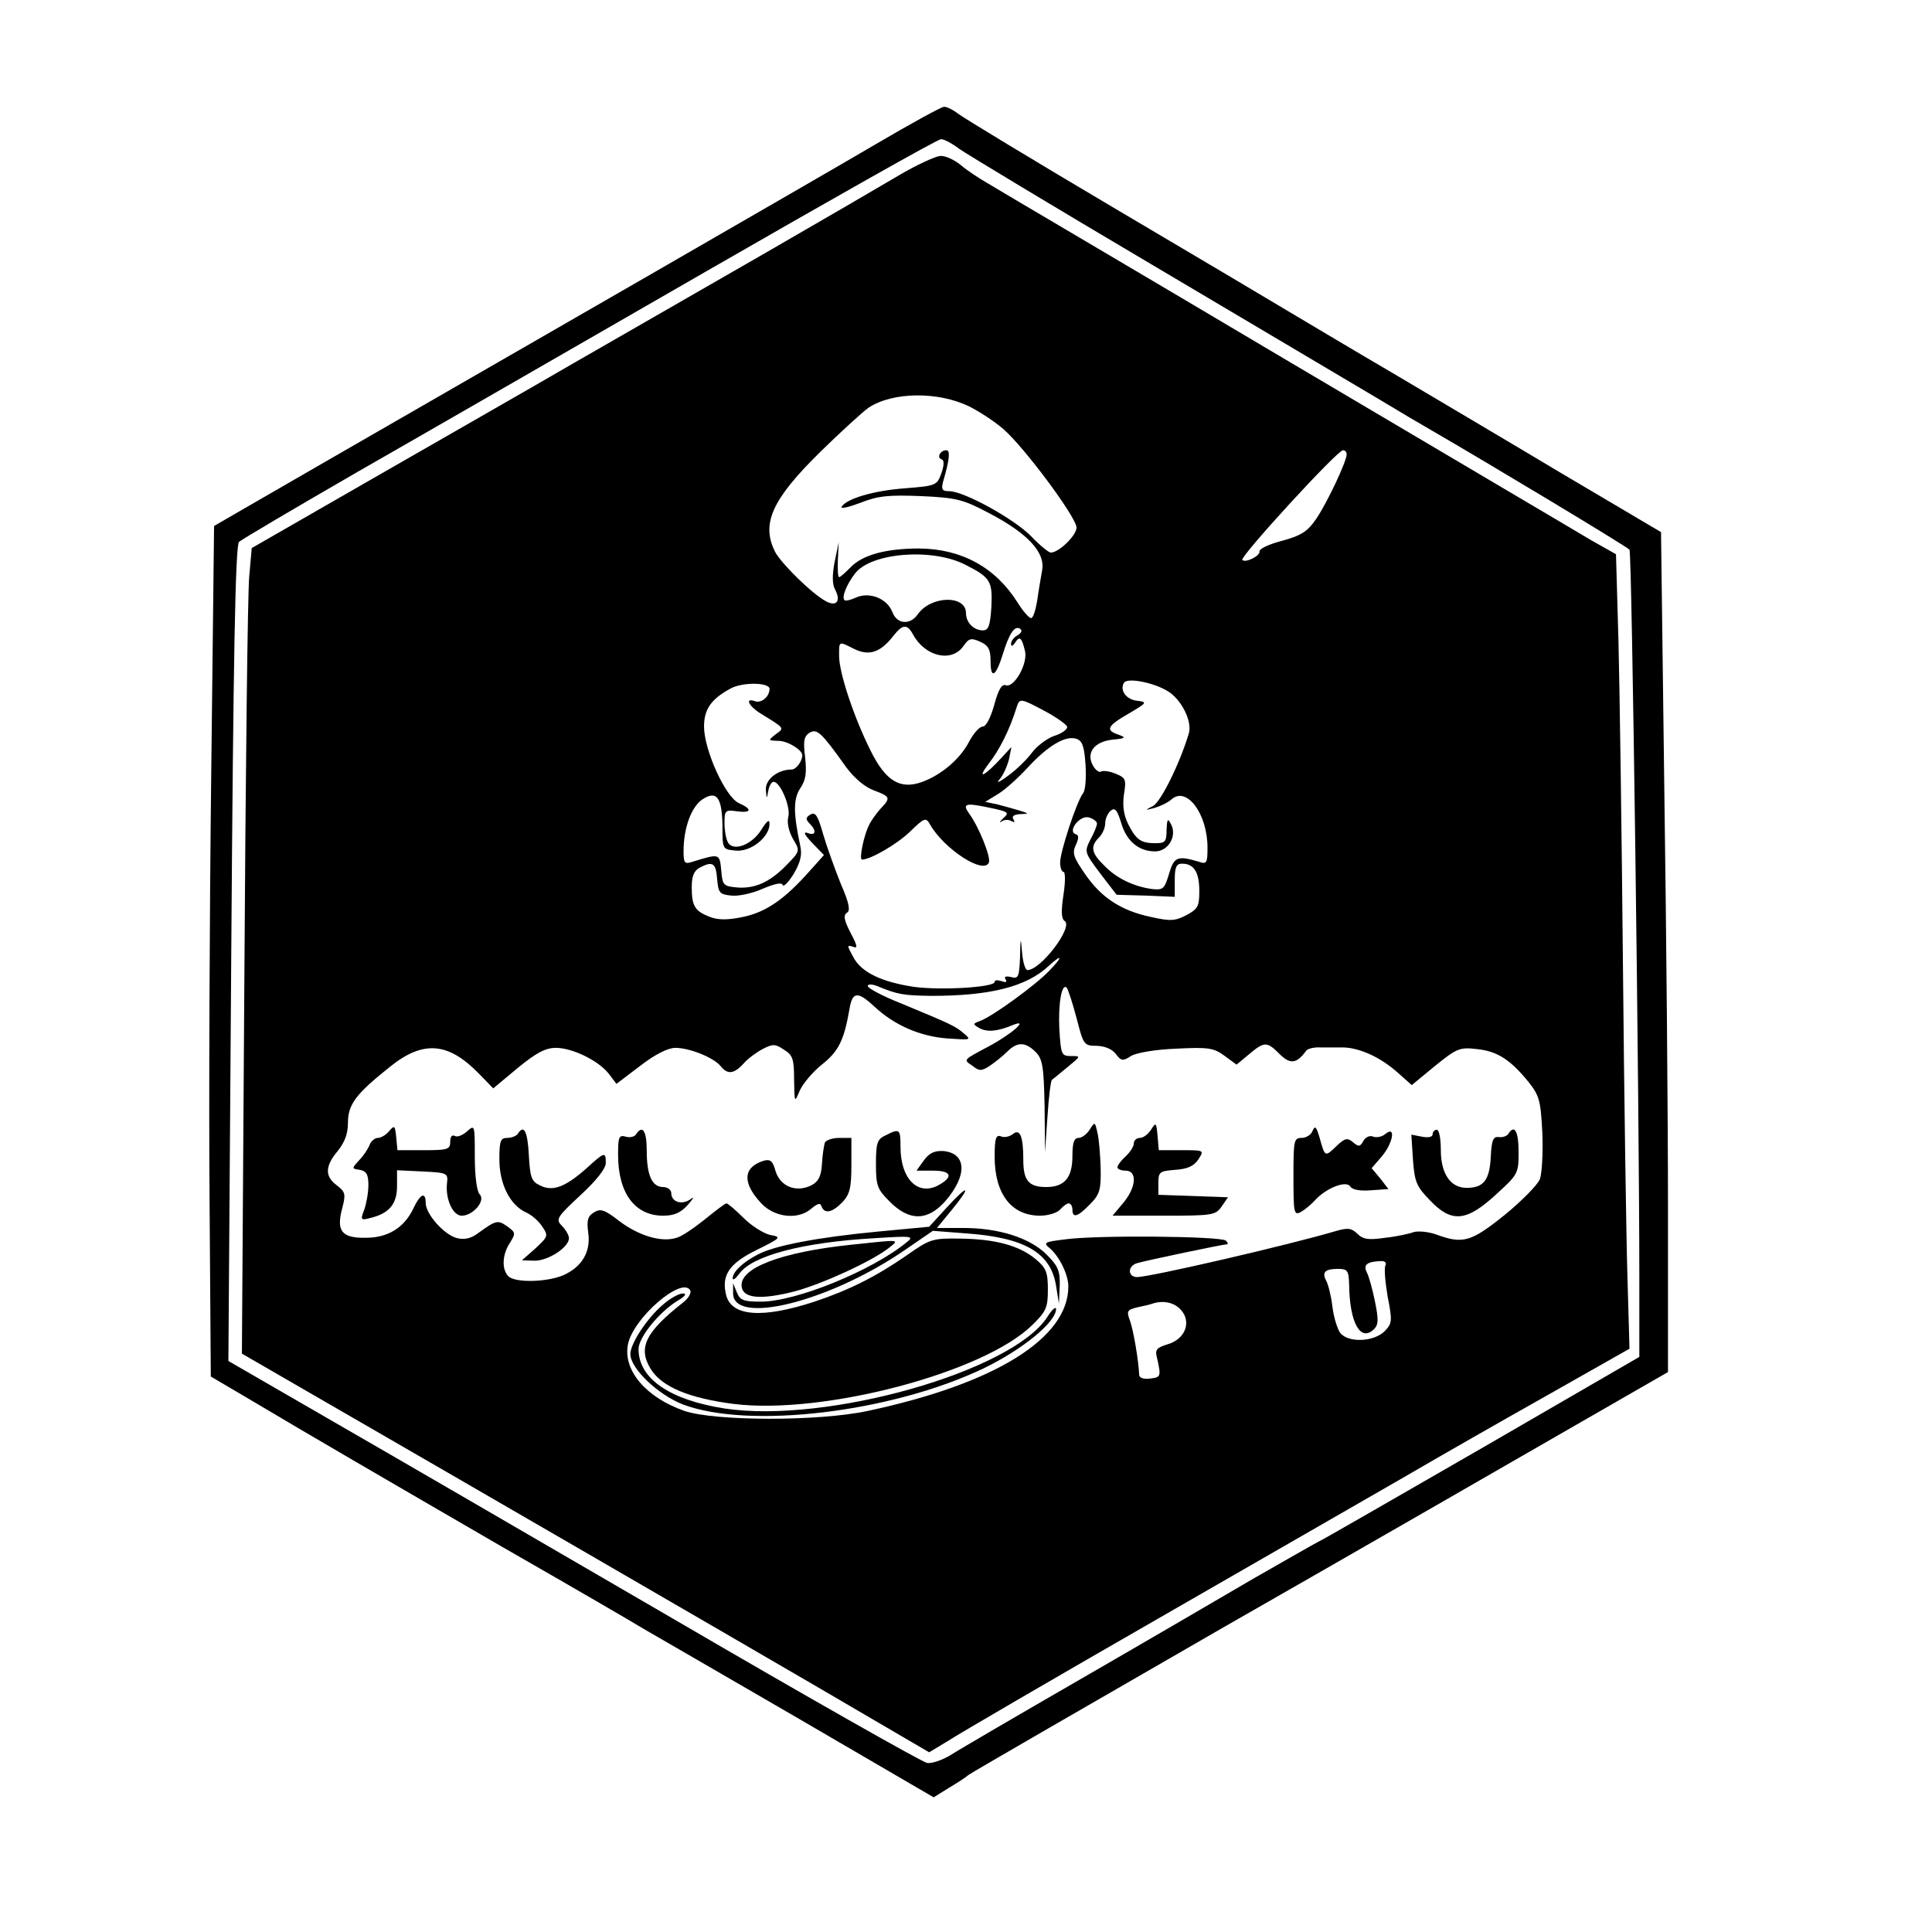<?xml version="1.0" standalone="no"?>
<!DOCTYPE svg PUBLIC "-//W3C//DTD SVG 20010904//EN"
 "http://www.w3.org/TR/2001/REC-SVG-20010904/DTD/svg10.dtd">
<svg version="1.0" xmlns="http://www.w3.org/2000/svg"
 width="472pt" height="472pt" viewBox="0 0 472 472"
 preserveAspectRatio="xMidYMid meet">
<g transform="translate(0,472) scale(0.1,-0.1)"
fill="#000000" stroke="none">
<path d="M2140 4368 c-85 -50 -335 -194 -555 -321 -837 -482 -912 -525 -986
-568 l-76 -44 -7 -610 c-4 -335 -6 -803 -4 -1039 l3 -429 80 -47 c185 -110
337 -198 630 -368 171 -98 326 -188 345 -200 19 -11 187 -108 373 -216 l338
-197 37 23 c20 12 42 26 47 31 6 5 285 166 620 359 336 192 718 412 850 488
l240 138 0 398 c0 220 -4 681 -9 1026 l-8 628 -242 143 c-132 79 -320 190
-416 247 -96 56 -206 122 -245 145 -38 23 -232 138 -430 255 -198 117 -371
222 -384 232 -13 10 -29 18 -35 17 -6 0 -81 -41 -166 -91z m204 -12 c17 -12
229 -140 471 -283 242 -143 487 -289 545 -323 58 -35 119 -71 135 -80 140 -81
481 -286 486 -293 6 -8 24 -1362 24 -1777 l0 -195 -385 -223 c-212 -122 -392
-226 -400 -229 -8 -4 -78 -44 -155 -88 -77 -45 -267 -156 -423 -246 -156 -90
-300 -174 -320 -187 -20 -12 -46 -21 -57 -19 -12 2 -291 160 -620 352 -330
192 -709 412 -843 489 l-244 141 7 995 c5 723 10 998 19 1006 6 6 137 83 291
172 154 88 534 307 845 486 311 179 571 326 579 326 8 0 28 -11 45 -24z"/>
<path d="M2195 4291 c-44 -26 -188 -110 -320 -186 -132 -76 -346 -199 -475
-273 -129 -75 -359 -206 -510 -293 l-275 -158 -6 -68 c-4 -37 -9 -480 -12
-984 l-6 -916 147 -85 c421 -243 1018 -589 1260 -730 l272 -159 48 29 c26 17
256 151 512 298 256 147 528 304 605 348 77 45 231 133 343 196 l203 115 -5
175 c-3 96 -8 438 -11 760 -3 322 -8 680 -11 795 l-6 211 -62 35 c-33 20 -371
219 -751 444 -379 225 -706 417 -725 429 -19 11 -48 30 -63 43 -16 13 -38 23
-50 22 -12 -1 -58 -22 -102 -48z m173 -564 c24 -12 61 -36 83 -55 51 -44 179
-216 179 -241 0 -19 -43 -61 -63 -61 -5 0 -27 18 -48 40 -41 42 -164 110 -200
110 -17 0 -20 4 -15 23 16 55 18 77 8 77 -15 0 -24 -18 -12 -22 7 -2 7 -13 0
-34 -11 -30 -13 -31 -90 -37 -77 -6 -141 -25 -154 -45 -3 -6 18 -1 47 10 43
17 69 19 147 16 87 -4 103 -8 167 -42 94 -49 137 -96 129 -139 -3 -18 -9 -51
-12 -74 -4 -24 -10 -43 -15 -43 -5 0 -20 17 -33 38 -54 86 -137 131 -240 132
-83 0 -140 -16 -169 -47 -12 -12 -24 -23 -27 -23 -3 0 -4 19 -3 43 l2 42 -10
-48 c-6 -32 -6 -54 1 -67 15 -28 4 -43 -22 -29 -34 18 -108 91 -124 120 -35
69 -9 128 110 245 51 50 105 99 118 108 59 39 170 40 246 3z m922 -117 c0 -17
-47 -117 -74 -157 -21 -31 -36 -41 -83 -54 -32 -8 -57 -20 -56 -26 2 -11 -34
-29 -42 -21 -7 7 232 268 246 268 5 0 9 -4 9 -10z m-931 -270 c61 -31 66 -40
63 -103 -3 -46 -7 -57 -21 -57 -22 0 -41 19 -41 42 0 45 -86 43 -118 -3 -19
-27 -51 -24 -62 6 -13 33 -56 50 -89 35 -13 -6 -26 -9 -28 -6 -7 7 5 38 26 65
39 51 189 63 270 21z m-129 -169 c29 -55 95 -71 124 -29 13 19 19 20 41 10 20
-9 25 -19 25 -47 0 -46 13 -38 30 17 16 52 29 70 42 62 6 -4 4 -10 -6 -16 -9
-5 -16 -14 -16 -21 0 -7 4 -6 10 3 11 17 16 13 24 -20 8 -31 -27 -92 -47 -84
-10 3 -18 -11 -28 -48 -9 -32 -20 -53 -28 -53 -8 0 -23 -17 -34 -38 -22 -42
-68 -81 -116 -98 -52 -18 -87 3 -123 75 -41 81 -78 192 -78 233 0 38 -2 37 38
17 36 -17 63 -8 95 33 22 28 33 29 47 4z m622 -139 c34 -20 62 -75 52 -105
-22 -73 -68 -166 -87 -176 -21 -11 -21 -11 3 -5 14 4 33 13 42 21 37 33 88
-35 88 -118 0 -38 -2 -41 -22 -34 -51 15 -60 12 -72 -30 -11 -36 -14 -40 -41
-37 -45 6 -87 26 -117 57 -32 31 -35 47 -13 69 8 8 15 23 15 34 0 11 6 25 13
31 11 9 16 3 26 -29 13 -45 43 -70 83 -70 33 0 55 39 38 68 -7 14 -9 10 -10
-15 0 -29 -3 -33 -27 -33 -36 0 -47 8 -67 47 -11 23 -14 45 -10 73 6 36 4 40
-21 50 -14 6 -31 8 -35 5 -5 -3 -14 4 -20 15 -17 31 3 58 48 63 32 3 34 5 15
12 -33 11 -29 21 25 52 44 26 46 28 20 31 -27 3 -43 26 -32 44 8 13 71 1 106
-20z m-972 5 c0 -19 -20 -36 -36 -30 -25 9 -15 -12 14 -30 60 -37 59 -35 37
-51 -19 -15 -19 -15 7 -16 22 0 58 -22 58 -35 0 -15 -15 -35 -26 -35 -34 0
-64 -24 -63 -49 2 -24 2 -24 6 -3 2 12 8 22 13 22 16 0 42 -61 36 -85 -4 -14
1 -36 11 -54 18 -30 18 -30 -16 -65 -41 -42 -78 -58 -122 -54 -32 3 -34 6 -37
42 -4 41 -4 41 -69 21 -21 -7 -23 -4 -23 26 0 56 19 108 46 126 35 23 48 5 49
-65 0 -57 0 -57 32 -60 37 -4 83 33 83 65 0 13 -6 8 -20 -14 -22 -36 -67 -54
-81 -32 -5 8 -9 29 -9 48 0 31 2 33 30 29 36 -5 39 5 5 20 -33 15 -85 130 -85
187 0 42 17 67 65 93 29 16 95 15 95 -1z m674 -55 c28 -15 51 -32 53 -37 2 -6
-12 -17 -32 -23 -19 -7 -43 -26 -54 -41 -11 -15 -37 -41 -58 -56 -21 -16 -31
-20 -21 -9 9 10 19 33 23 49 l6 30 -23 -25 c-43 -47 -64 -57 -32 -15 27 35 51
83 68 138 7 22 10 21 70 -11z m-487 -136 c20 -27 46 -49 68 -57 40 -15 42 -18
16 -45 -10 -11 -23 -29 -28 -40 -12 -23 -25 -84 -17 -84 21 0 86 38 117 68 35
34 39 36 49 18 34 -60 132 -124 144 -93 5 13 -24 86 -48 119 -18 25 -9 27 48
15 48 -10 51 -12 35 -26 -9 -9 -11 -12 -4 -8 6 5 18 5 24 1 8 -4 9 -3 5 4 -5
8 1 12 16 13 23 1 23 1 -2 9 -14 4 -38 11 -54 15 l-29 6 31 19 c17 10 50 40
73 65 49 53 92 79 119 70 14 -5 19 -18 22 -63 2 -31 0 -63 -6 -70 -16 -21 -56
-143 -56 -169 0 -13 4 -23 8 -23 5 0 5 -25 0 -57 -6 -40 -5 -58 3 -63 22 -14
-58 -120 -91 -120 -5 0 -11 19 -13 43 -3 39 -4 38 -5 -12 -2 -48 -4 -53 -22
-48 -13 3 -18 1 -13 -6 4 -6 0 -8 -10 -4 -10 3 -17 3 -17 -2 0 -13 -130 -21
-197 -12 -80 12 -130 36 -149 74 -15 27 -15 29 0 24 12 -5 11 2 -6 34 -16 31
-18 43 -9 49 9 5 6 23 -15 71 -14 35 -34 90 -43 121 -13 46 -19 55 -31 48 -12
-7 -12 -12 -2 -22 18 -18 15 -31 -5 -23 -12 4 -7 -5 11 -24 l29 -30 -34 -38
c-62 -70 -107 -101 -163 -113 -38 -8 -61 -8 -82 0 -36 14 -44 26 -44 72 0 27
5 40 19 48 32 17 40 12 43 -27 3 -35 6 -38 35 -41 18 -2 53 6 77 17 29 12 46
16 48 9 2 -6 14 6 27 27 17 29 21 47 16 69 -17 80 -17 114 0 140 14 20 16 39
12 76 -5 40 -3 51 11 60 18 10 28 2 89 -84z m613 -138 c0 -5 -7 -23 -16 -39
-15 -30 -15 -31 24 -83 l40 -52 71 -2 71 -3 0 41 c0 32 4 40 18 40 29 0 42
-21 42 -67 0 -38 -4 -44 -32 -59 -27 -14 -39 -15 -87 -4 -72 15 -122 48 -161
106 -27 39 -31 50 -22 69 8 17 8 25 0 27 -21 7 10 47 32 41 11 -3 20 -10 20
-15z m-116 -359 c-33 -35 -139 -112 -169 -123 -19 -7 -19 -8 -2 -18 19 -10 44
-8 82 8 40 16 -3 -22 -57 -51 -67 -36 -65 -33 -42 -49 16 -13 22 -13 42 0 13
9 32 24 43 35 24 24 44 24 69 -1 17 -17 20 -35 22 -132 l1 -113 6 87 c3 47 8
88 11 90 3 2 20 16 38 31 33 27 33 27 9 27 -24 0 -25 3 -29 66 -3 63 6 113 18
101 3 -3 14 -36 24 -74 17 -66 18 -68 50 -68 20 -1 37 -8 46 -20 13 -17 17
-18 37 -5 13 8 59 16 110 18 79 4 92 2 118 -17 l30 -22 30 25 c38 32 44 32 75
1 26 -26 42 -24 65 8 4 5 19 9 35 8 16 0 41 0 56 0 39 -1 89 -23 131 -60 l36
-32 57 47 c53 43 61 46 102 41 50 -5 82 -26 126 -80 27 -34 30 -46 34 -125 2
-48 -1 -99 -6 -113 -6 -14 -45 -54 -87 -88 -81 -65 -101 -71 -166 -47 -20 7
-44 9 -55 6 -10 -4 -42 -11 -70 -14 -41 -6 -54 -4 -68 10 -15 14 -23 15 -54 6
-111 -33 -452 -112 -484 -112 -23 0 -24 27 0 34 24 7 210 46 219 46 4 0 3 4
-2 9 -12 11 -317 14 -394 3 -49 -6 -53 -8 -37 -21 24 -20 46 -65 46 -94 0
-127 -180 -238 -490 -304 -121 -26 -374 -25 -448 0 -94 33 -150 99 -138 162
12 64 131 167 152 133 4 -6 -4 -20 -17 -30 -93 -73 -111 -111 -79 -163 27 -43
93 -71 203 -85 219 -27 612 77 729 193 34 33 38 43 38 86 0 43 -4 53 -30 75
-40 33 -98 49 -185 50 -67 1 -73 -1 -130 -41 -75 -52 -141 -85 -225 -113 -128
-42 -203 -36 -216 16 -12 48 7 77 74 110 61 30 62 32 33 37 -16 4 -45 22 -65
42 -19 19 -38 35 -41 35 -4 0 -27 -18 -53 -39 -26 -21 -57 -42 -69 -45 -37
-12 -92 5 -139 40 -37 29 -47 32 -63 22 -15 -9 -18 -19 -14 -49 7 -48 -16 -85
-62 -105 -42 -17 -117 -18 -133 -2 -17 17 -15 54 4 82 14 23 14 25 -7 40 -23
16 -27 15 -70 -16 -18 -14 -34 -17 -52 -13 -32 8 -77 59 -77 86 0 28 -13 23
-30 -13 -22 -47 -62 -72 -116 -72 -59 -1 -73 16 -58 72 9 34 8 40 -13 56 -30
22 -29 47 2 84 17 21 25 42 25 68 0 46 19 71 103 138 81 65 142 60 217 -17
l35 -36 60 50 c45 37 68 49 93 49 40 0 104 -31 129 -63 l19 -25 58 44 c36 28
68 44 86 44 34 0 92 -23 110 -44 17 -22 33 -20 56 5 10 12 32 28 47 36 25 13
31 13 53 -2 21 -13 24 -23 24 -73 1 -57 1 -57 14 -26 8 17 32 46 55 64 40 32
53 59 66 133 7 45 20 46 61 8 48 -45 111 -73 178 -78 58 -4 60 -4 41 12 -21
18 -29 22 -157 75 -43 17 -78 36 -78 41 0 5 10 5 23 0 50 -21 65 -23 132 -24
144 0 233 22 288 74 33 30 34 22 1 -12z m821 -720 c-4 -6 -1 -40 5 -76 12 -61
11 -66 -7 -85 -27 -27 -90 -29 -109 -4 -7 10 -16 39 -19 65 -3 25 -10 53 -15
62 -11 21 -3 29 29 29 23 0 26 -4 27 -38 1 -94 28 -142 61 -109 11 11 11 24 2
68 -6 30 -15 62 -20 71 -9 18 1 26 34 27 10 1 15 -4 12 -10z m-500 -109 c27
-30 10 -72 -32 -84 -28 -9 -32 -13 -26 -35 10 -44 9 -46 -18 -49 -16 -2 -26 2
-26 10 -1 31 -14 110 -23 133 -8 22 -6 25 18 31 15 3 32 7 37 9 27 9 54 3 70
-15z"/>
<path d="M2662 1960 c-7 -11 -19 -20 -27 -20 -11 0 -15 -12 -15 -44 0 -53 -19
-76 -64 -76 -43 0 -56 16 -56 66 0 58 -8 78 -26 63 -8 -6 -21 -9 -29 -5 -12 4
-15 -5 -15 -50 0 -91 41 -144 111 -144 20 0 42 7 49 15 7 8 16 15 21 15 5 0 9
-7 9 -15 0 -22 13 -18 43 13 24 24 27 36 26 88 -1 32 -4 72 -8 87 -6 27 -6 27
-19 7z"/>
<path d="M2812 1960 c-7 -11 -19 -20 -27 -20 -8 0 -15 -6 -15 -13 0 -8 -9 -22
-20 -32 -11 -10 -20 -22 -20 -27 0 -4 9 -8 20 -8 29 0 26 -41 -6 -79 l-26 -31
126 0 c118 0 126 1 141 23 l15 22 -85 3 -85 3 0 29 c0 27 3 29 41 32 30 2 46
9 57 26 14 22 14 22 -41 22 l-56 0 -3 35 c-3 33 -4 34 -16 15z"/>
<path d="M951 1957 c-7 -9 -20 -17 -28 -17 -7 0 -17 -8 -20 -17 -4 -10 -15
-27 -26 -38 -18 -20 -18 -20 2 -23 16 -3 21 -11 21 -37 0 -19 -5 -46 -10 -60
-10 -26 -9 -27 17 -20 44 11 63 34 63 77 l0 39 63 -3 c60 -3 62 -4 59 -29 -4
-38 14 -79 36 -79 28 0 59 37 44 52 -7 7 -12 44 -12 92 0 78 0 79 -19 62 -11
-10 -25 -15 -30 -11 -7 3 -11 -2 -11 -14 0 -19 -6 -21 -64 -21 l-65 0 -3 32
c-3 28 -4 30 -17 15z"/>
<path d="M3207 1958 c-3 -10 -16 -18 -27 -18 -19 0 -20 -6 -20 -95 0 -88 1
-95 18 -86 9 5 25 18 35 29 27 30 77 49 86 33 5 -8 25 -11 50 -9 l43 3 -20 26
-21 25 25 29 c27 32 35 76 9 55 -8 -7 -21 -10 -30 -7 -8 4 -19 -1 -24 -10 -8
-15 -12 -15 -25 -4 -14 12 -20 11 -41 -9 -28 -27 -28 -27 -41 20 -8 27 -11 31
-17 18z"/>
<path d="M1265 1950 c-3 -5 -15 -10 -26 -10 -16 0 -19 -7 -19 -52 0 -61 26
-112 65 -130 14 -6 32 -22 40 -35 15 -22 14 -24 -17 -53 l-33 -29 31 -1 c34 0
84 33 84 55 0 7 -8 21 -17 30 -16 16 -13 21 45 75 39 36 62 65 62 79 0 28 -3
27 -48 -14 -51 -45 -82 -57 -113 -41 -21 10 -24 20 -27 74 -3 58 -12 76 -27
52z"/>
<path d="M1554 1949 c-3 -6 -15 -9 -25 -6 -17 5 -19 -1 -19 -44 0 -94 41 -149
110 -149 27 0 43 7 61 27 13 15 16 21 7 14 -21 -16 -48 -8 -48 14 0 8 -9 15
-20 15 -27 0 -40 29 -40 89 0 48 -10 64 -26 40z"/>
<path d="M2163 1946 c-20 -9 -23 -19 -23 -69 0 -54 3 -62 34 -93 48 -48 92
-47 135 1 55 63 53 118 -5 123 -21 1 -34 -5 -47 -23 l-18 -25 41 0 c46 0 50
-16 10 -37 -49 -24 -90 18 -90 95 0 44 -2 46 -37 28z"/>
<path d="M3500 1949 c0 -7 -11 -9 -26 -6 l-26 5 4 -62 c4 -54 9 -65 41 -98 53
-56 89 -53 161 13 55 50 56 52 56 105 0 50 -10 68 -25 44 -4 -6 -14 -9 -23 -8
-14 2 -18 -7 -20 -49 -3 -57 -18 -75 -59 -75 -39 0 -63 34 -63 93 0 27 -4 49
-10 49 -5 0 -10 -5 -10 -11z"/>
<path d="M2015 1928 c-2 -7 -6 -31 -7 -53 -2 -30 -9 -42 -26 -51 -37 -18 -75
-3 -87 34 -7 26 -13 31 -30 26 -50 -16 -52 -54 -5 -104 33 -35 91 -41 123 -12
15 12 21 14 24 5 7 -20 27 -15 51 10 18 19 22 35 22 90 l0 67 -30 0 c-17 0
-33 -6 -35 -12z"/>
<path d="M2313 1770 l-43 -47 -127 -12 c-146 -14 -251 -34 -292 -56 -35 -18
-61 -42 -61 -58 0 -6 7 -1 16 11 31 44 154 77 331 87 92 6 97 5 78 -10 -84
-69 -270 -145 -356 -145 -42 0 -51 3 -59 23 l-9 22 0 -23 c-3 -82 235 -23 421
105 l67 46 78 -6 c146 -10 210 -47 223 -128 l7 -44 2 44 c1 36 -4 48 -32 76
-41 41 -117 65 -204 65 l-64 0 37 45 c49 60 40 63 -13 5z"/>
<path d="M2079 1679 c-171 -18 -274 -57 -267 -103 4 -28 47 -32 129 -11 68 18
187 73 229 105 29 23 32 22 -91 9z"/>
<path d="M1620 1533 c-38 -32 -80 -95 -80 -121 0 -35 67 -99 128 -123 161 -61
509 -20 735 88 95 46 177 113 177 145 0 7 -10 -1 -21 -19 -85 -133 -539 -262
-789 -224 -134 21 -210 73 -210 145 0 29 50 90 95 118 19 11 24 18 13 18 -9 0
-31 -12 -48 -27z"/>
</g>
</svg>

